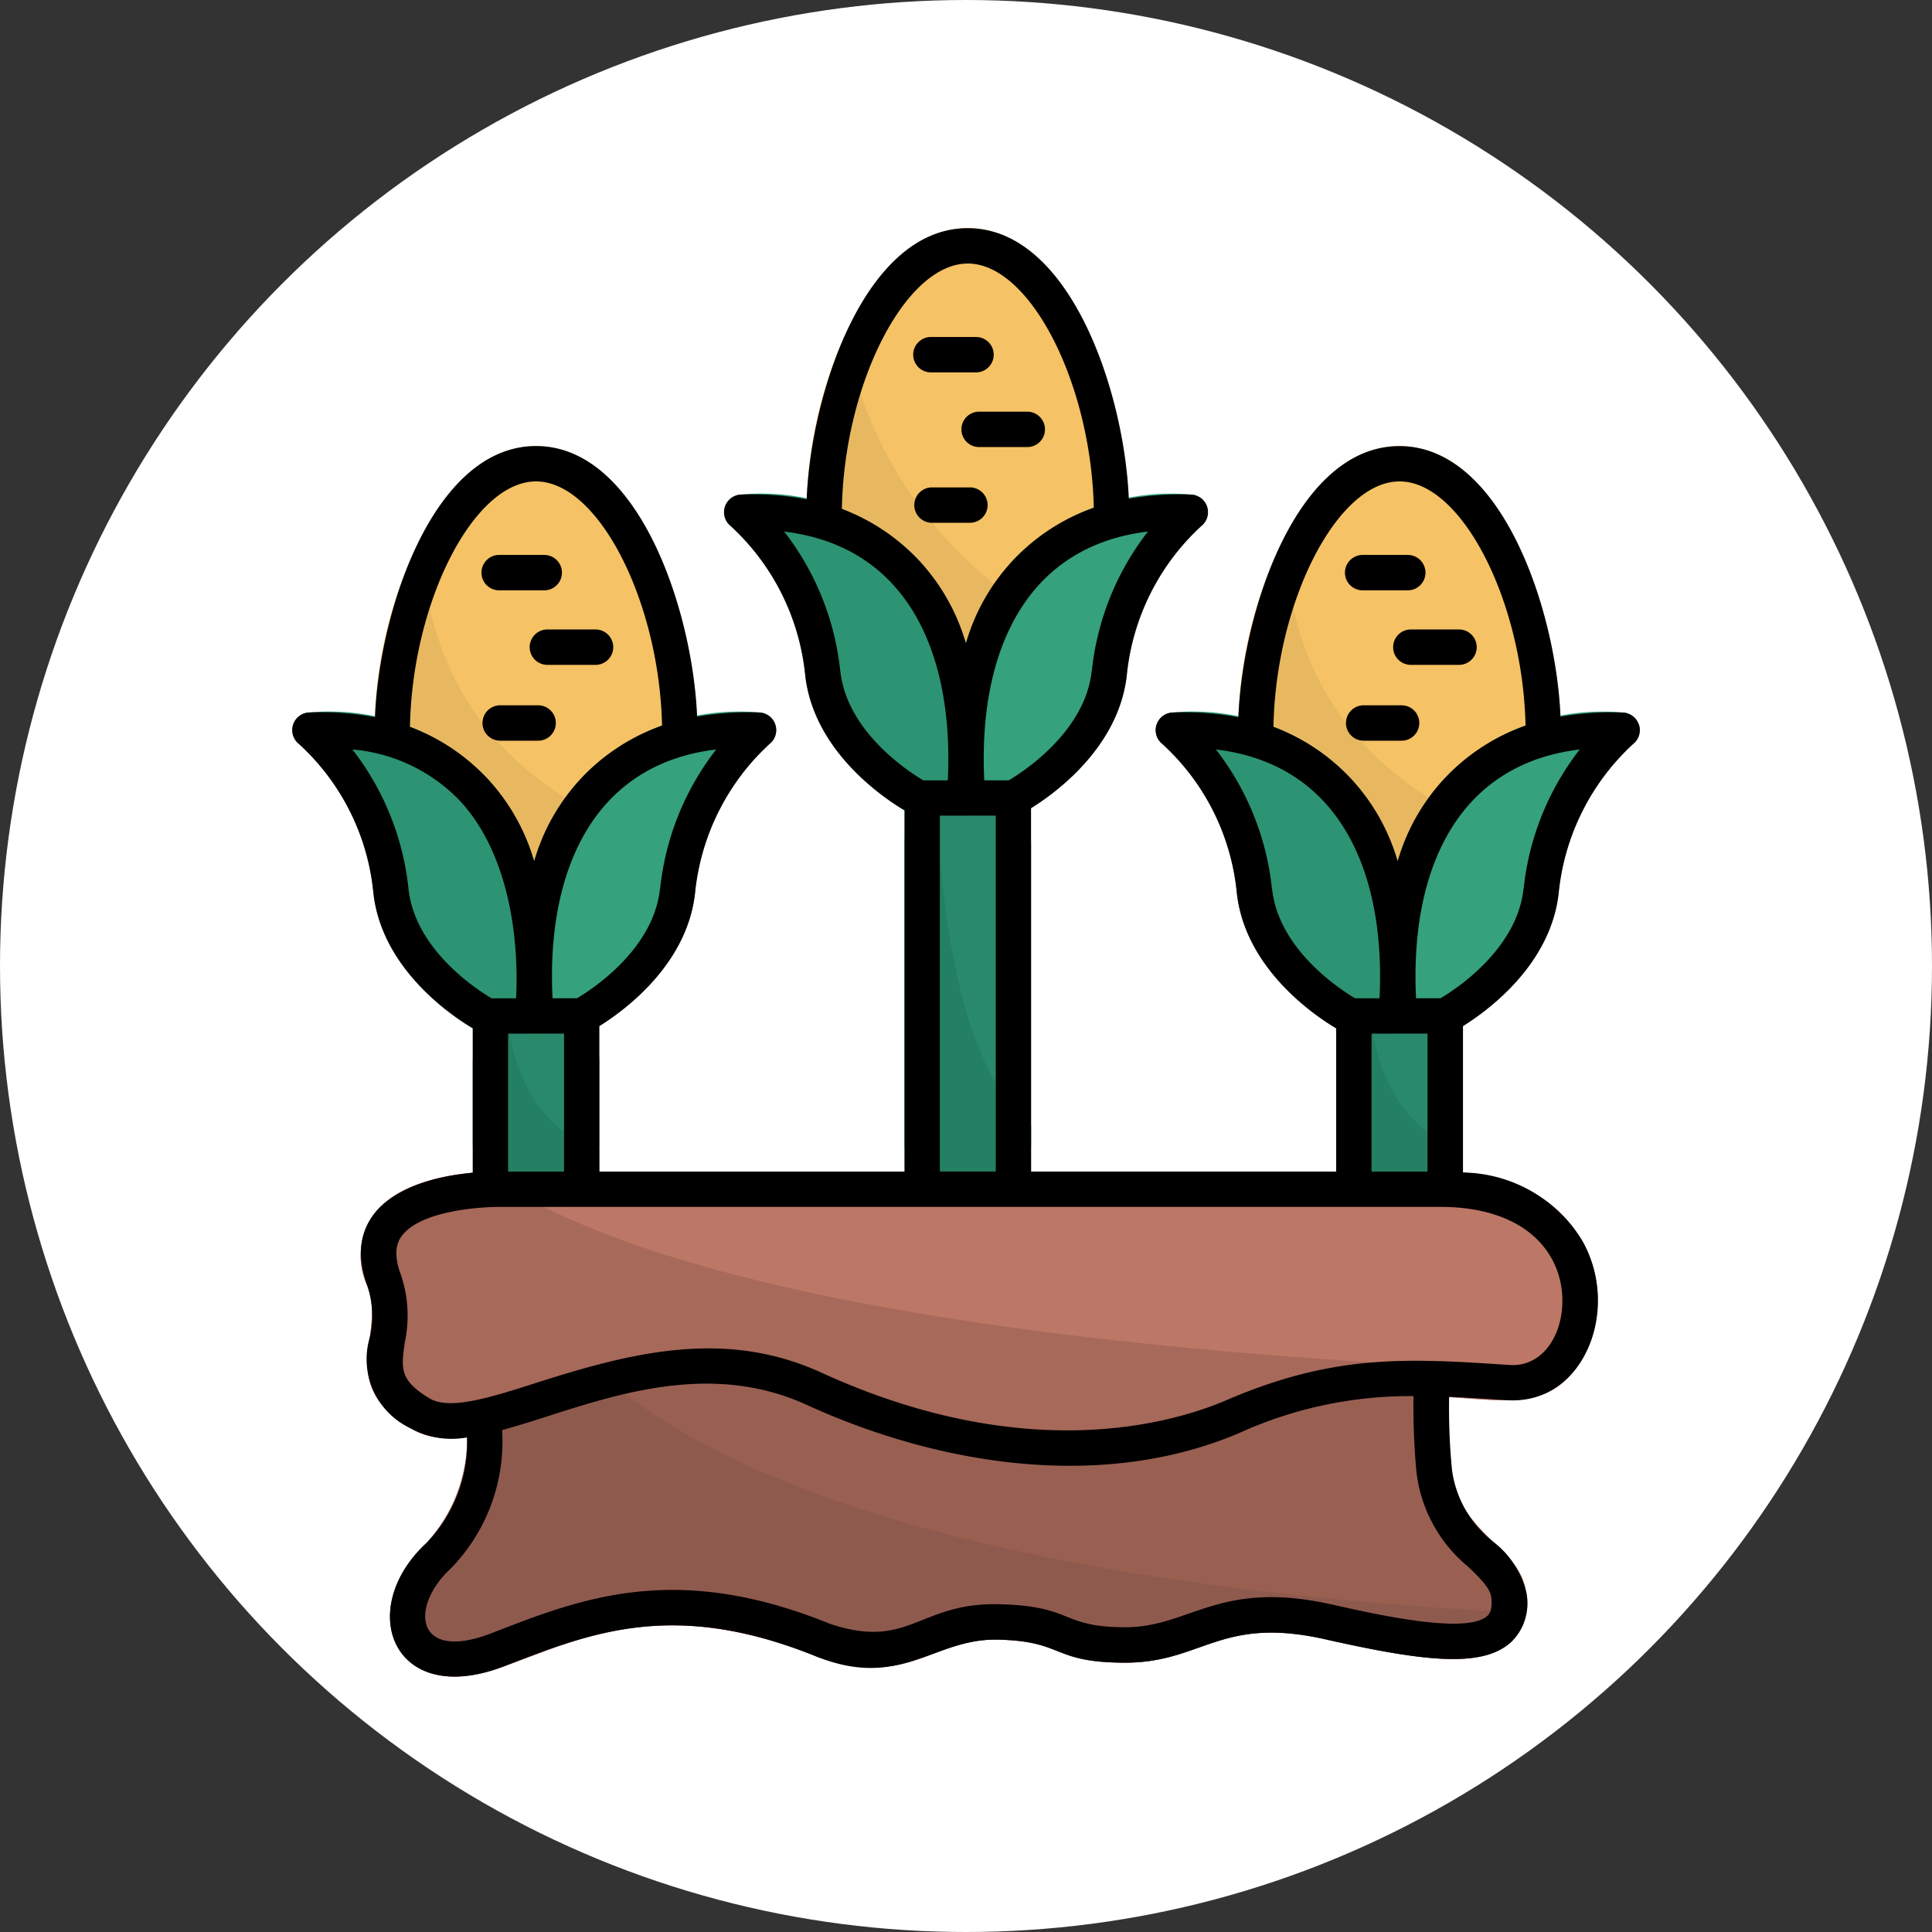<svg xmlns="http://www.w3.org/2000/svg" width="71" height="71" viewBox="0 0 71 71">
  <rect x="0" y="0" width="71" height="71" fill="#333333" stroke="none"/>
  <g id="Grupo_1120039" data-name="Grupo 1120039" transform="translate(-1033.865 -8888.229)">
    <circle id="Elipse_11661" data-name="Elipse 11661" cx="35.5" cy="35.5" r="35.5" transform="translate(1033.865 8888.229)" fill="#fff"/>
    <g id="Artwork" transform="translate(1028.107 8890.114)">
      <path id="Trazado_917688" data-name="Trazado 917688" d="M77.631,233.164c-.231-1.688-2.551-2.17-2.733-4.528a15.84,15.84,0,0,1-.079-2.964.649.649,0,0,0-.6-.781l-28.881-1.645a.653.653,0,0,0-.325.066l-5.974,2.962a.652.652,0,0,0-.356.664,5.666,5.666,0,0,1-1.465,4.428c-2.185,2.023-1.58,4.906,1,4.906,2.92,0,6.049-3.7,13.356-.728l.034.013c3.363,1.147,4.174-.692,6.606-.642,2.485.053,1.955.846,4.688.846,2.834,0,3.494-1.726,7.336-.862,3.624.816,5.789,1.076,6.846.1a1.987,1.987,0,0,0,.55-1.84Z" transform="translate(-15.788 -176.547)" fill="#996052"/>
      <path id="Trazado_917689" data-name="Trazado 917689" d="M77.614,238.918c-22.6-1.178-31.371-5.935-34.77-9.561l-3.823,1.9a.652.652,0,0,0-.356.664,5.666,5.666,0,0,1-1.465,4.428c-2.654,2.458-1.2,6.11,2.88,4.52,3.231-1.259,6.283-2.448,11.472-.342l.034.013c3.363,1.147,4.174-.692,6.606-.642,2.485.053,1.955.846,4.688.846,2.834,0,3.494-1.726,7.336-.862,3.624.816,5.789,1.076,6.846.1A1.753,1.753,0,0,0,77.614,238.918Z" transform="translate(-15.77 -181.526)" fill="#8f5a4e"/>
      <path id="Trazado_917690" data-name="Trazado 917690" d="M38.751,49.683c-3.911,0-5.933,6.5-5.933,10.588a.649.649,0,0,0,.119.374l5.23,7.418a.649.649,0,0,0,.527.275h0a.649.649,0,0,0,.527-.27l5.338-7.418a.65.65,0,0,0,.122-.379C44.684,56.172,42.656,49.683,38.751,49.683Z" transform="translate(-13.293 -35.174)" fill="#f5c265"/>
      <rect id="Rectángulo_405713" data-name="Rectángulo 405713" width="4.652" height="7.666" rx="2.326" transform="translate(23.132 34.803)" fill="#298a6b"/>
      <path id="Trazado_917691" data-name="Trazado 917691" d="M56.919,166.128v-1.465c-2.9-.89-3.38-4.078-3.443-5.551h-.56a.649.649,0,0,0-.649.649v6.367a.649.649,0,0,0,.649.649H56.27a.649.649,0,0,0,.649-.649Z" transform="translate(-29.135 -124.309)" fill="#248062"/>
      <path id="Trazado_917692" data-name="Trazado 917692" d="M34.556,67.427a15.957,15.957,0,0,0-1.738,7.3.649.649,0,0,0,.119.374l5.23,7.418a.649.649,0,0,0,.527.275h0a.649.649,0,0,0,.527-.27l3.043-4.229C35.77,75.683,34.579,70.668,34.556,67.427Z" transform="translate(-13.293 -49.627)" fill="#e8b860"/>
      <path id="Trazado_917693" data-name="Trazado 917693" d="M70.446,102.89a.649.649,0,0,0-.6-.445,8.052,8.052,0,0,0-6.527,2.409c-2.974,3.266-2.343,8.6-2.315,8.825a.649.649,0,0,0,.644.568c1.66-.023,1.733.054,1.978-.074.144-.075,3.522-1.881,3.867-5.11a8.6,8.6,0,0,1,2.734-5.461A.649.649,0,0,0,70.446,102.89Z" transform="translate(-36.194 -78.146)" fill="#35a17d"/>
      <path id="Trazado_917694" data-name="Trazado 917694" d="M23.654,104.853a8.051,8.051,0,0,0-6.527-2.409.649.649,0,0,0-.383,1.158,8.513,8.513,0,0,1,2.734,5.461c.346,3.228,3.724,5.035,3.867,5.11.245.129.325.052,1.978.074a.649.649,0,0,0,.644-.568C26,113.453,26.628,108.119,23.654,104.853Z" transform="translate(0 -78.145)" fill="#2c9472"/>
      <g id="Grupo_1120038" data-name="Grupo 1120038" transform="translate(23.453 18.511)">
        <path id="Trazado_917695" data-name="Trazado 917695" d="M56.3,72.562H54.643a.649.649,0,1,1,0-1.3H56.3a.649.649,0,0,1,0,1.3Z" transform="translate(-53.994 -71.264)" fill="#e8b14d"/>
        <path id="Trazado_917696" data-name="Trazado 917696" d="M65.964,87.355H64.193a.649.649,0,1,1,0-1.3h1.771a.649.649,0,0,1,0,1.3Z" transform="translate(-61.773 -83.313)" fill="#e8b14d"/>
        <path id="Trazado_917697" data-name="Trazado 917697" d="M56.243,102.351H54.849a.649.649,0,1,1,0-1.3h1.394a.649.649,0,1,1,0,1.3Z" transform="translate(-54.162 -95.528)" fill="#e8b14d"/>
      </g>
      <path id="Trazado_917698" data-name="Trazado 917698" d="M209.851,49.683c-3.911,0-5.933,6.5-5.933,10.588a.649.649,0,0,0,.119.374l5.23,7.418a.649.649,0,0,0,.527.275h0a.649.649,0,0,0,.527-.27l5.337-7.418a.649.649,0,0,0,.122-.379c0-4.1-2.028-10.588-5.933-10.588Z" transform="translate(-152.661 -35.174)" fill="#f5c265"/>
      <path id="Trazado_917699" data-name="Trazado 917699" d="M205.656,67.427a15.964,15.964,0,0,0-1.738,7.3.649.649,0,0,0,.119.374l5.23,7.418a.649.649,0,0,0,1.057.005l3.042-4.229C206.87,75.683,205.679,70.668,205.656,67.427Z" transform="translate(-152.661 -49.627)" fill="#e8b860"/>
      <rect id="Rectángulo_405714" data-name="Rectángulo 405714" width="4.652" height="7.666" rx="2.326" transform="translate(54.864 34.803)" fill="#298a6b"/>
      <path id="Trazado_917700" data-name="Trazado 917700" d="M228.019,166.128v-1.465c-2.9-.89-3.38-4.078-3.442-5.551h-.561a.649.649,0,0,0-.649.649v6.367a.649.649,0,0,0,.649.649h3.354A.649.649,0,0,0,228.019,166.128Z" transform="translate(-168.503 -124.309)" fill="#248062"/>
      <path id="Trazado_917701" data-name="Trazado 917701" d="M241.546,102.89a.649.649,0,0,0-.6-.445,8.05,8.05,0,0,0-6.527,2.409c-2.974,3.266-2.343,8.6-2.315,8.825a.649.649,0,0,0,.644.568c1.66-.023,1.733.054,1.978-.074.144-.075,3.522-1.881,3.867-5.11a8.6,8.6,0,0,1,2.734-5.46A.649.649,0,0,0,241.546,102.89Z" transform="translate(-175.562 -78.145)" fill="#35a17d"/>
      <path id="Trazado_917702" data-name="Trazado 917702" d="M194.755,104.853a8.051,8.051,0,0,0-6.527-2.409.649.649,0,0,0-.382,1.158,8.513,8.513,0,0,1,2.734,5.461c.346,3.228,3.724,5.035,3.867,5.11.245.129.325.052,1.978.074a.649.649,0,0,0,.644-.568c.028-.225.659-5.559-2.315-8.825Z" transform="translate(-139.369 -78.145)" fill="#2c9472"/>
      <path id="Trazado_917703" data-name="Trazado 917703" d="M227.406,72.562h-1.657a.649.649,0,0,1,0-1.3h1.658a.649.649,0,1,1,0,1.3Z" transform="translate(-169.914 -52.753)" fill="#e8b14d"/>
      <path id="Trazado_917704" data-name="Trazado 917704" d="M237.064,87.355h-1.771a.649.649,0,0,1,0-1.3h1.771a.649.649,0,0,1,0,1.3Z" transform="translate(-177.688 -64.802)" fill="#e8b14d"/>
      <path id="Trazado_917705" data-name="Trazado 917705" d="M227.343,102.351h-1.394a.649.649,0,1,1,0-1.3h1.394a.649.649,0,1,1,0,1.3Z" transform="translate(-170.077 -77.017)" fill="#e8b14d"/>
      <path id="Trazado_917706" data-name="Trazado 917706" d="M124.3,6.5c-3.9,0-5.933,6.479-5.933,10.588a.649.649,0,0,0,.146.41l5.36,6.584a.649.649,0,0,0,.5.239h0a.649.649,0,0,0,.5-.246l5.209-6.584a.65.65,0,0,0,.14-.4C130.233,13,128.21,6.5,124.3,6.5Z" transform="translate(-82.976 0)" fill="#f5c265"/>
      <rect id="Rectángulo_405715" data-name="Rectángulo 405715" width="4.652" height="15.674" rx="2.326" transform="translate(38.998 26.794)" fill="#298a6b"/>
      <path id="Trazado_917707" data-name="Trazado 917707" d="M138.466,131.6h3.354a.649.649,0,0,0,.649-.649v-2.326c-2.913-2.3-3.428-9.48-3.509-12.7h-.494a.649.649,0,0,0-.649.649v14.376a.649.649,0,0,0,.649.649Z" transform="translate(-98.819 -89.133)" fill="#248062"/>
      <path id="Trazado_917708" data-name="Trazado 917708" d="M124.885,41.284l2.458-3.106a15.24,15.24,0,0,1-7.553-10.55,16.312,16.312,0,0,0-1.422,6.67c0,.422.009.16,5.505,6.993a.649.649,0,0,0,1.012-.007Z" transform="translate(-82.976 -17.21)" fill="#e8b860"/>
      <path id="Trazado_917709" data-name="Trazado 917709" d="M156,59.707a.649.649,0,0,0-.6-.445,8.054,8.054,0,0,0-6.527,2.409c-2.974,3.266-2.343,8.6-2.314,8.825a.649.649,0,0,0,.644.568c1.657-.022,1.734.054,1.978-.074.144-.075,3.522-1.881,3.868-5.11a8.6,8.6,0,0,1,2.734-5.46A.649.649,0,0,0,156,59.707Z" transform="translate(-105.878 -42.972)" fill="#35a17d"/>
      <path id="Trazado_917710" data-name="Trazado 917710" d="M109.205,61.67a8.047,8.047,0,0,0-6.527-2.409.649.649,0,0,0-.384,1.157,8.6,8.6,0,0,1,2.736,5.462c.346,3.229,3.724,5.034,3.868,5.11.245.128.328.052,1.978.074a.649.649,0,0,0,.644-.568C111.548,70.27,112.179,64.936,109.205,61.67Z" transform="translate(-69.685 -42.971)" fill="#2c9472"/>
      <path id="Trazado_917711" data-name="Trazado 917711" d="M141.851,29.379h-1.658a.649.649,0,0,1,0-1.3h1.658a.649.649,0,1,1,0,1.3Z" transform="translate(-100.225 -17.579)" fill="#e8b14d"/>
      <path id="Trazado_917712" data-name="Trazado 917712" d="M151.514,44.172h-1.771a.649.649,0,0,1,0-1.3h1.771a.649.649,0,1,1,0,1.3Z" transform="translate(-108.004 -29.628)" fill="#e8b14d"/>
      <path id="Trazado_917713" data-name="Trazado 917713" d="M141.791,59.168H140.4a.649.649,0,0,1,0-1.3h1.394a.649.649,0,1,1,0,1.3Z" transform="translate(-100.392 -41.843)" fill="#e8b14d"/>
      <path id="Trazado_917714" data-name="Trazado 917714" d="M75.028,196.023c-.53-.967-1.915-2.589-5.231-2.589l-34.307,0c-.434-.016-3.7-.074-4.917,1.6a2.639,2.639,0,0,0-.218,2.592c.716,1.85-1.214,3.555,1.619,5.255,2.867,1.72,8.636-3.57,14.527-.877,4.967,2.27,10.952,3.167,15.945,1.02,7.261-3.122,10.454.615,12.508-2.61A4.43,4.43,0,0,0,75.028,196.023Z" transform="translate(-11.101 -152.264)" fill="#bd7766"/>
      <path id="Trazado_917715" data-name="Trazado 917715" d="M46.5,202.06c4.967,2.27,10.952,3.167,15.945,1.02,6.985-3,10.043.31,12.215-2.216-26.946-.985-36.43-4.8-39.965-7.364-1.16.057-3.213.34-4.124,1.591a2.639,2.639,0,0,0-.218,2.592c.716,1.85-1.214,3.555,1.619,5.255C34.841,204.658,40.61,199.367,46.5,202.06Z" transform="translate(-11.101 -152.319)" fill="#a7695a"/>
      <path id="Trazado_917716" data-name="Trazado 917716" d="M54.643,72.56H56.3a.649.649,0,0,0,0-1.3H54.643a.649.649,0,1,0,0,1.3Z" transform="translate(-30.541 -52.751)"/>
      <path id="Trazado_917717" data-name="Trazado 917717" d="M63.544,86.7a.649.649,0,0,0,.649.649h1.771a.649.649,0,0,0,0-1.3H64.193A.649.649,0,0,0,63.544,86.7Z" transform="translate(-38.32 -64.801)"/>
      <path id="Trazado_917718" data-name="Trazado 917718" d="M56.243,101.049H54.849a.649.649,0,1,0,0,1.3h1.394a.649.649,0,1,0,0-1.3Z" transform="translate(-30.709 -77.014)"/>
      <path id="Trazado_917719" data-name="Trazado 917719" d="M65.987,24.744a.649.649,0,0,0-.6-.445,11.055,11.055,0,0,0-2.279.152c-.16-3.922-2.164-9.942-5.918-9.942-3.777,0-5.766,6.069-5.919,9.965a10.945,10.945,0,0,0-2.411-.175.649.649,0,0,0-.382,1.158,8.513,8.513,0,0,1,2.734,5.46c.3,2.8,2.879,4.529,3.653,4.989V41.17l-11.214,0V27.815c.9-.559,3.235-2.251,3.52-4.907a8.6,8.6,0,0,1,2.734-5.46.649.649,0,0,0-.382-1.158,11.068,11.068,0,0,0-2.279.152c-.16-3.923-2.165-9.942-5.919-9.942-3.778,0-5.766,6.071-5.919,9.965A10.961,10.961,0,0,0,33,16.29a.649.649,0,0,0-.384,1.157,8.6,8.6,0,0,1,2.736,5.462c.3,2.8,2.88,4.529,3.654,4.988V41.172H27.787V35.823c.9-.559,3.235-2.251,3.519-4.907a8.6,8.6,0,0,1,2.734-5.46.649.649,0,0,0-.382-1.158,11.057,11.057,0,0,0-2.279.152c-.16-3.927-2.165-9.943-5.918-9.943-3.777,0-5.766,6.069-5.919,9.965a10.942,10.942,0,0,0-2.411-.175.649.649,0,0,0-.383,1.158,8.513,8.513,0,0,1,2.734,5.46c.3,2.8,2.879,4.529,3.654,4.989v5.308c-2.786.255-4.822,1.567-3.878,4.15a3.467,3.467,0,0,1,.095,1.892,2.805,2.805,0,0,0,1.524,3.364,3.111,3.111,0,0,0,2.049.321,5.312,5.312,0,0,1-1.492,3.879c-2.646,2.45-1.216,6.117,2.88,4.52C27.546,58.08,30.6,56.89,35.787,59c3.085,1.224,4.294-.677,6.639-.629,2.485.053,1.955.846,4.688.846,2.834,0,3.494-1.725,7.336-.862,3.624.816,5.789,1.076,6.846.1a1.986,1.986,0,0,0,.55-1.84,3.316,3.316,0,0,0-1.2-1.834,4.034,4.034,0,0,1-1.531-2.694,24.476,24.476,0,0,1-.1-2.639c.674.028,1.378.074,2.136.123,2.77.184,4.188-3.256,2.785-5.814a5.211,5.211,0,0,0-4.411-2.553V35.823c.9-.559,3.235-2.251,3.52-4.907a8.6,8.6,0,0,1,2.734-5.46.649.649,0,0,0,.213-.713Zm-8.793-8.937c2.287,0,4.531,4.4,4.63,8.974a7.453,7.453,0,0,0-4.7,4.984,7.472,7.472,0,0,0-4.564-4.939c.085-4.593,2.337-9.019,4.631-9.019ZM56.165,36.1h2.056v5.069H56.165Zm-3.66-5.323a10.035,10.035,0,0,0-2.061-5.12c4.613.555,6.237,4.591,6.014,9.143h-.9c-.569-.337-2.812-1.8-3.049-4.023ZM40.3,28.091h2.055V41.168H40.3Zm5.582-5.323c-.238,2.221-2.482,3.687-3.049,4.024h-.9c-.227-4.533,1.4-8.588,6.015-9.143a10.032,10.032,0,0,0-2.062,5.12ZM41.327,7.8c2.287,0,4.53,4.4,4.63,8.974a7.453,7.453,0,0,0-4.7,4.984A7.479,7.479,0,0,0,36.7,16.817C36.782,12.224,39.033,7.8,41.327,7.8ZM36.639,22.77a10.032,10.032,0,0,0-2.061-5.12c4.608.555,6.237,4.581,6.014,9.143h-.9c-.569-.338-2.812-1.8-3.05-4.023ZM26.489,36.1v5.069H24.433V36.1Zm3.527-5.323C29.778,33,27.534,34.464,26.966,34.8h-.9c-.228-4.534,1.4-8.588,6.015-9.143a10.035,10.035,0,0,0-2.061,5.119ZM25.461,15.807c2.287,0,4.531,4.4,4.63,8.974a7.453,7.453,0,0,0-4.7,4.984,7.472,7.472,0,0,0-4.564-4.939c.085-4.593,2.337-9.019,4.631-9.019ZM20.773,30.778a10.033,10.033,0,0,0-2.061-5.12,6.2,6.2,0,0,1,3.982,1.919c1.664,1.824,2.154,4.74,2.033,7.225h-.9C23.253,34.464,21.011,33,20.773,30.778Zm38.961,24.93c.42.411.782.766.825,1.083.07.513-.089.659-.141.708-.758.695-4.085-.054-5.683-.414-4.184-.941-5.222.83-7.621.83s-1.876-.787-4.66-.846c-2.918-.065-3.3,1.7-6.2.717-5.656-2.291-9.091-.952-12.414.342-2.827,1.1-3.032-.964-1.527-2.357a6.685,6.685,0,0,0,1.9-5.1c.531-.144,1.1-.323,1.7-.516,2.724-.872,6.114-1.955,9.487-.414,4.967,2.27,10.952,3.167,15.945,1.02a15.14,15.14,0,0,1,6.361-1.339,26.185,26.185,0,0,0,.107,2.766A5.3,5.3,0,0,0,59.734,55.708Zm3.059-11.326c.9,1.636.159,4.009-1.561,3.895-3.72-.245-6.408-.422-10.394,1.291-1.966.845-7.352,2.438-14.892-1.009-3.491-1.595-6.864-.78-10.423.358-1.734.555-3.232,1.034-3.977.587-1.107-.664-1.045-1.1-.907-2.066a4.687,4.687,0,0,0-.165-2.532c-.315-.864-.039-1.244.052-1.369.626-.861,2.585-1.058,3.54-1.069H58.7C60.661,42.467,62.115,43.147,62.792,44.382Zm-1.044-13.6C61.51,33,59.267,34.465,58.7,34.8h-.9c-.227-4.525,1.391-8.587,6.016-9.143a10.033,10.033,0,0,0-2.062,5.119Z" transform="translate(-0.003)"/>
      <path id="Trazado_917720" data-name="Trazado 917720" d="M225.749,72.56h1.658a.649.649,0,1,0,0-1.3h-1.658a.649.649,0,0,0,0,1.3Z" transform="translate(-169.914 -52.751)"/>
      <path id="Trazado_917721" data-name="Trazado 917721" d="M234.644,86.7a.649.649,0,0,0,.649.649h1.771a.649.649,0,1,0,0-1.3h-1.771A.649.649,0,0,0,234.644,86.7Z" transform="translate(-177.688 -64.801)"/>
      <path id="Trazado_917722" data-name="Trazado 917722" d="M227.343,101.049h-1.394a.649.649,0,0,0,0,1.3h1.394a.649.649,0,1,0,0-1.3Z" transform="translate(-170.077 -77.014)"/>
      <path id="Trazado_917723" data-name="Trazado 917723" d="M140.193,29.379h1.658a.649.649,0,0,0,0-1.3h-1.658a.649.649,0,0,0,0,1.3Z" transform="translate(-100.225 -17.579)"/>
      <path id="Trazado_917724" data-name="Trazado 917724" d="M149.094,43.522a.649.649,0,0,0,.649.649h1.771a.649.649,0,1,0,0-1.3h-1.771A.649.649,0,0,0,149.094,43.522Z" transform="translate(-108.004 -29.627)"/>
      <path id="Trazado_917725" data-name="Trazado 917725" d="M141.791,57.868H140.4a.649.649,0,1,0,0,1.3h1.394a.649.649,0,1,0,0-1.3Z" transform="translate(-100.392 -41.841)"/>
    </g>
  </g>
</svg>
